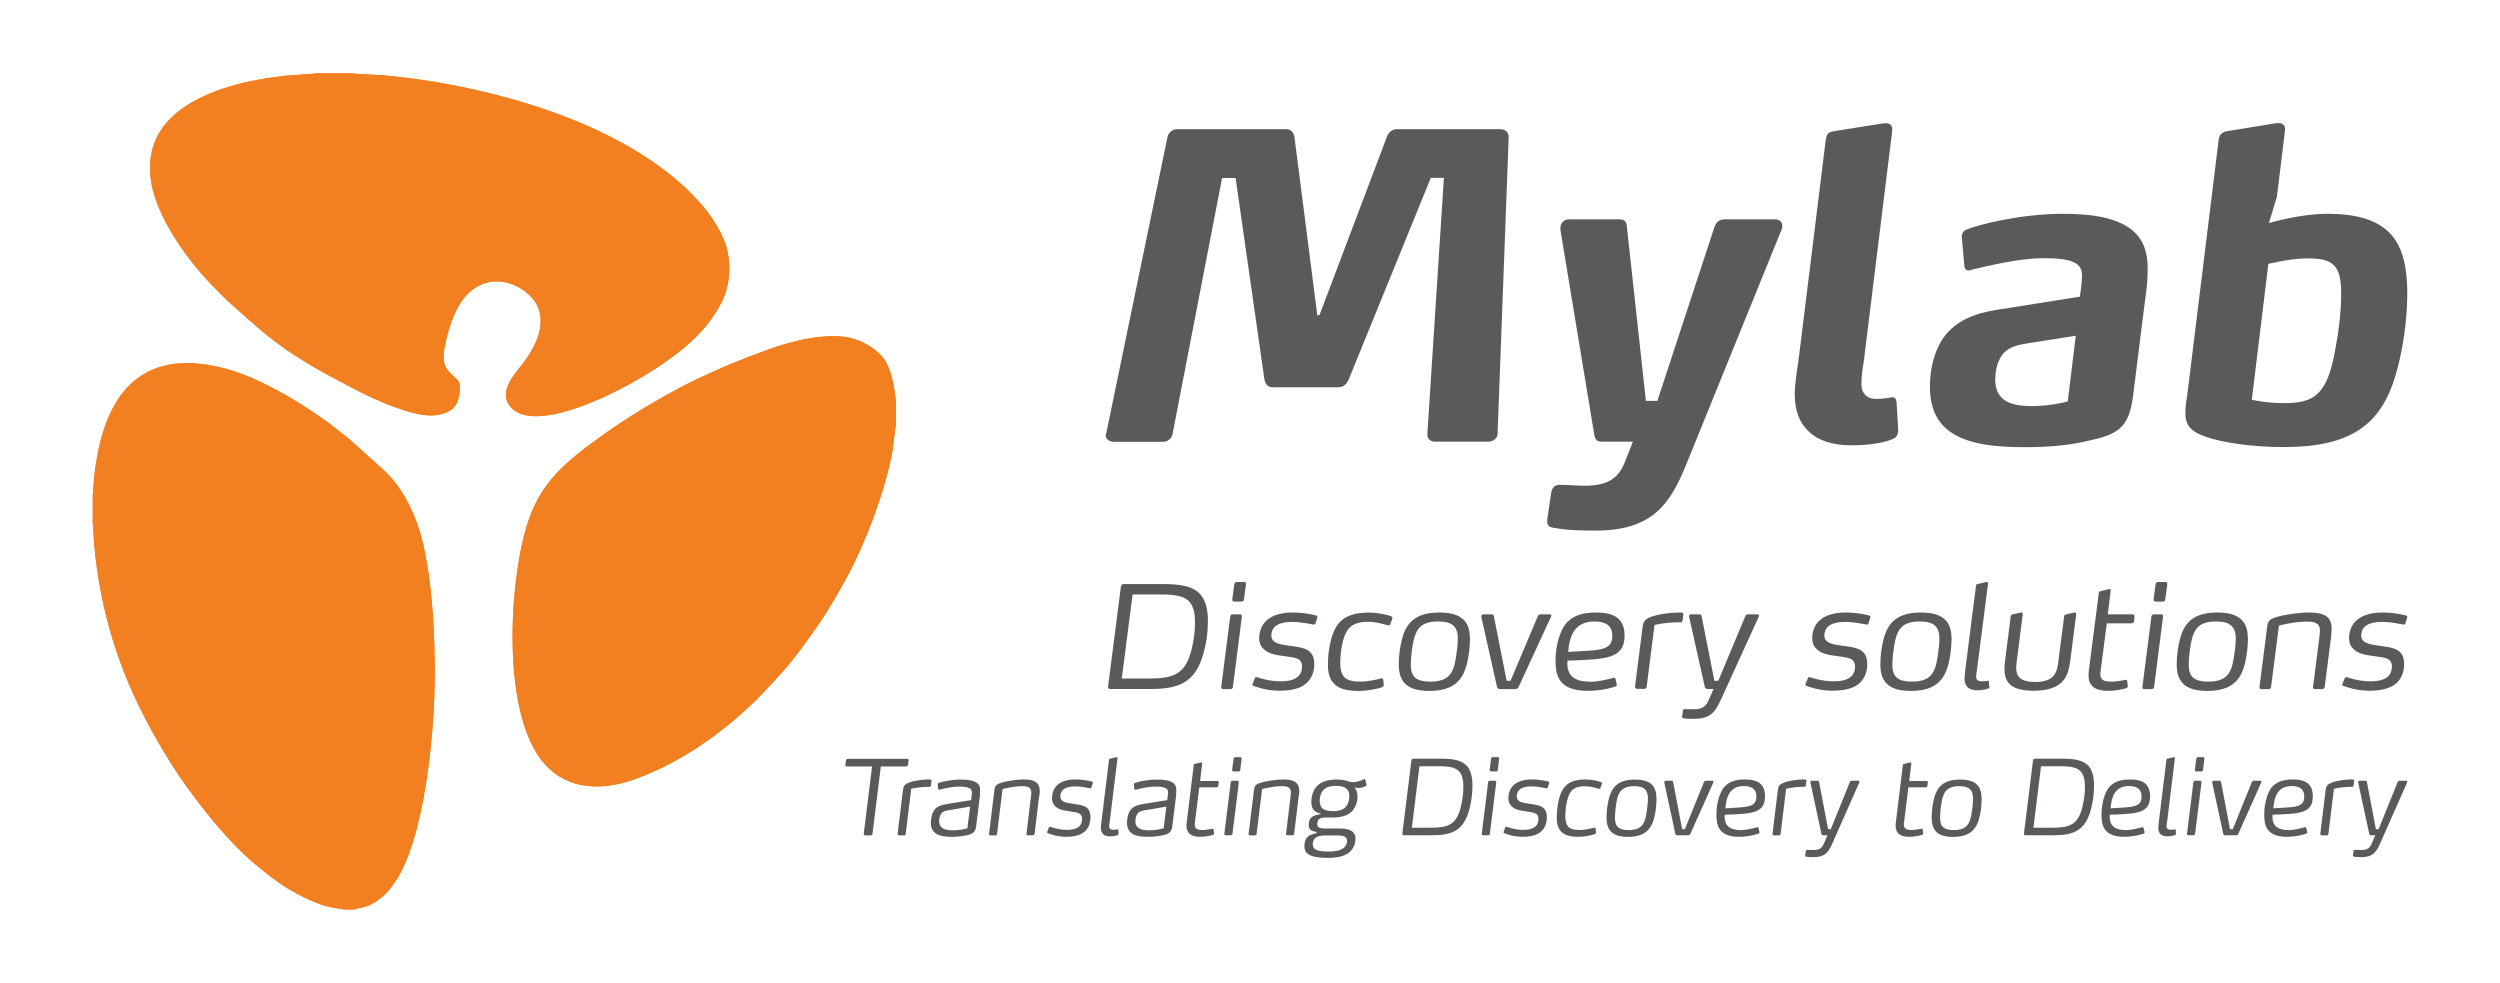 <?xml version="1.0" encoding="utf-8"?>
<!-- Generator: Adobe Illustrator 25.0.1, SVG Export Plug-In . SVG Version: 6.00 Build 0)  -->
<svg version="1.1" id="Layer_1" xmlns="http://www.w3.org/2000/svg" xmlns:xlink="http://www.w3.org/1999/xlink" x="0px" y="0px"
	 viewBox="0 0 231.06 90.82" style="enable-background:new 0 0 231.06 90.82;" xml:space="preserve">
<style type="text/css">
	.st0{clip-path:url(#SVGID_2_);fill:#F28021;}
	.st1{clip-path:url(#SVGID_4_);fill:#F28021;}
	.st2{clip-path:url(#SVGID_6_);fill:#F28021;}
	.st3{fill:#595A5C;}
</style>
<g>
	<g>
		<defs>
			<path id="SVGID_1_" d="M8.57,45.74v2.68c0.06,0.19,0.09,1.41,0.12,1.72c0.14,1.66,0.36,3.19,0.68,4.82
				c1.17,5.89,3.39,10.75,6.44,15.61c1.78,2.83,5.01,7.02,7.78,9.31c1.73,1.43,3.07,2.46,5.28,3.41c1.7,0.73,2.5,0.63,2.85,0.76h1.1
				c0.59-0.27,0.98-0.03,2.22-0.93c0.6-0.44,1.07-1,1.52-1.68c2.37-3.58,3.25-11.22,3.51-15.56c0.28-4.64,0.09-12.87-1.46-17.32
				c-0.7-2-1.64-3.64-2.99-4.97l-3.33-3c-0.29-0.24-0.58-0.45-0.88-0.69c-2.57-2.09-6.99-4.8-10.19-5.72
				c-7.87-2.27-11.33,1.95-12.35,8.67c-0.07,0.46-0.14,0.92-0.18,1.38C8.66,44.52,8.62,45.58,8.57,45.74"/>
		</defs>
		<use xlink:href="#SVGID_1_"  style="overflow:visible;fill-rule:evenodd;clip-rule:evenodd;fill:#F28021;"/>
		<clipPath id="SVGID_2_">
			<use xlink:href="#SVGID_1_"  style="overflow:visible;"/>
		</clipPath>
		<rect x="8.57" y="31.92" class="st0" width="31.78" height="52.13"/>
	</g>
	<g>
		<defs>
			<path id="SVGID_3_" d="M32.49,6.77h-3.27C29.03,6.84,26.83,6.95,26.37,7c-0.93,0.11-1.84,0.24-2.73,0.41
				c-1.68,0.32-3.4,0.82-4.81,1.48c-2.74,1.28-5.37,3.44-4.91,7.56c0.33,3.04,2.73,6.56,4.61,8.75c0.59,0.69,2.14,2.28,2.71,2.79
				c4,3.6,5.38,4.76,11.11,7.76c1.36,0.71,2.8,1.41,4.34,1.95c1.58,0.55,3.61,1.19,5.08,0.12c0.72-0.52,0.82-2,0.67-2.44
				c-0.16-0.47-1.12-0.87-1.37-1.78c-0.33-1.23,0.67-4.11,1.16-5.04c2.32-4.39,6.76-2.24,7.55-0.03c0.62,1.74-0.4,3.59-1.17,4.69
				c-0.44,0.63-0.94,1.13-1.35,1.8c-0.42,0.69-0.77,1.53-0.22,2.38c0.88,1.39,3.13,1.18,4.9,0.72c3.59-0.93,8.42-3.58,11.3-5.99
				c1.42-1.19,2.71-2.64,3.52-4.34c0.74-1.54,0.85-3.57,0.28-5.27c-0.44-1.28-1.49-2.87-2.43-3.86c-0.52-0.55-0.97-1.07-1.57-1.58
				c-0.68-0.58-0.94-0.83-1.72-1.42c-4.97-3.73-11.46-6.05-17.72-7.43c-2.66-0.59-5.44-1.02-8.16-1.27
				C34.99,6.92,32.68,6.84,32.49,6.77"/>
		</defs>
		<use xlink:href="#SVGID_3_"  style="overflow:visible;fill-rule:evenodd;clip-rule:evenodd;fill:#F28021;"/>
		<clipPath id="SVGID_4_">
			<use xlink:href="#SVGID_3_"  style="overflow:visible;"/>
		</clipPath>
		<rect x="13.46" y="6.77" class="st1" width="54.15" height="32.12"/>
	</g>
	<g>
		<defs>
			<path id="SVGID_5_" d="M82.8,39.36v-2.42c-0.09-0.26-0.16-2.27-1.03-3.65c-0.48-0.76-1.6-1.57-2.79-1.95
				c-2.29-0.74-5.88,0.2-7.93,0.95c-2.78,1.02-4.01,1.51-6.7,2.78c-1.85,0.88-4.36,2.32-6.07,3.41c-1.59,1.01-2.72,1.83-4.18,2.91
				c-0.23,0.17-0.44,0.34-0.66,0.52c-2.12,1.72-3.61,3.38-4.57,6.13c-1.73,4.92-2.61,17.06,1.06,22.07
				c2.02,2.76,5.29,3.13,8.67,1.93c4.48-1.58,8.79-4.71,12.03-8.11l1.42-1.53c0.12-0.12,0.16-0.2,0.28-0.33
				c1.03-1.06,3.34-4.32,4.04-5.45c0.6-0.98,1.16-1.93,1.75-2.99c1.09-1.99,2.1-4.34,2.89-6.59c0.62-1.77,1.19-3.7,1.51-5.58
				C82.58,41.07,82.72,39.57,82.8,39.36"/>
		</defs>
		<use xlink:href="#SVGID_5_"  style="overflow:visible;fill-rule:evenodd;clip-rule:evenodd;fill:#F28021;"/>
		<clipPath id="SVGID_6_">
			<use xlink:href="#SVGID_5_"  style="overflow:visible;"/>
		</clipPath>
		<rect x="46.26" y="30.6" class="st2" width="36.54" height="42.64"/>
	</g>
	<path class="st3" d="M216.38,27.12c0,1.72-0.23,3.52-0.55,5.21c-0.74,4.15-1.92,4.93-4.74,4.93c-1.64,0-2.97-0.31-2.97-0.31
		l1.53-12.56c0,0,2.03-0.51,3.6-0.51c1.29,0,2.11,0.16,2.62,0.82C216.23,25.2,216.38,25.99,216.38,27.12 M222.49,27.08
		c0-2.7-0.55-4.5-1.72-5.64c-1.21-1.17-3.09-1.68-5.67-1.68c-2.58,0-5.4,0.86-5.4,0.86l0.74-2.43l0.75-6.14v-0.12
		c0-0.39-0.23-0.55-0.59-0.55h-0.2l-4.54,0.74c-0.55,0.08-0.78,0.39-0.82,0.94l-2.86,23.25c-0.12,0.74-0.2,1.33-0.2,1.84
		c0,1.06,0.39,1.72,1.92,2.23c1.49,0.51,4.15,0.94,7.2,0.94c6.26,0,8.96-2.15,10.29-6.57C222.1,32.37,222.49,29.55,222.49,27.08z
		 M191.85,31.03l-0.74,6.07c-0.55,0.16-1.84,0.43-3.29,0.43c-0.94,0-2.15-0.08-2.82-0.78c-0.39-0.39-0.59-0.9-0.59-1.68
		c0-0.78,0.2-1.72,0.7-2.35c0.59-0.71,1.49-0.86,2.47-1.02L191.85,31.03z M198.5,24.85c0-1.68-0.47-3.05-1.96-3.95
		c-1.21-0.74-3.05-1.14-5.79-1.14c-4.19,0-7.98,1.06-8.88,1.41c-0.27,0.08-0.55,0.27-0.55,0.7v0.08l0.24,2.7
		c0.04,0.23,0.19,0.35,0.43,0.35c0.08,0,0.16-0.04,0.27-0.08c1.06-0.23,4.15-1.06,6.69-1.06c1.29,0,2.19,0.12,2.74,0.39
		c0.55,0.27,0.74,0.66,0.74,1.25c0,0.59-0.2,1.92-0.2,1.92l-6.93,1.1c-1.96,0.27-4.07,0.71-5.48,2.43
		c-1.02,1.29-1.45,3.09-1.45,4.78c0,2.03,0.7,3.33,1.84,4.15c1.72,1.25,4.42,1.45,6.97,1.45c2.31,0,4.15-0.2,5.64-0.55
		c2.78-0.59,3.91-1.1,4.31-4.07l1.1-8.77C198.38,26.96,198.5,25.87,198.5,24.85z M175.45,39.88l-0.16-2.7
		c-0.04-0.27-0.12-0.47-0.43-0.47c-0.04,0-0.08,0.04-0.16,0.04c-0.31,0.04-0.7,0.12-1.33,0.12c-0.39,0-0.78-0.12-1.02-0.43
		c-0.2-0.2-0.31-0.51-0.31-0.94c0-0.78,0.12-1.49,0.23-2.19l2.62-21.25v-0.12c0-0.39-0.23-0.55-0.59-0.55h-0.2l-4.62,0.74
		c-0.55,0.08-0.66,0.31-0.74,0.82l-2.47,20c-0.12,0.98-0.39,2.35-0.39,3.52c0,1.41,0.39,2.58,1.29,3.4
		c0.82,0.82,2.15,1.29,3.95,1.29c2.27,0,3.48-0.43,3.83-0.59c0.08,0,0.47-0.23,0.47-0.66V39.88z M164.65,21.25
		c0.08-0.16,0.08-0.27,0.08-0.35c0-0.35-0.24-0.63-0.67-0.63h-4.58c-0.51,0-0.82,0.16-1.02,0.7l-5.28,16.08h-1.06l-1.76-16.12
		c-0.04-0.55-0.31-0.66-0.78-0.66h-4.54c-0.51,0-0.82,0.35-0.82,0.82v0.16l3.13,18.94c0.04,0.35,0.24,0.63,0.63,0.63h2.94l-0.71,1.8
		c-0.62,1.64-1.68,2.27-3.72,2.27c-0.82,0-1.68-0.08-2.27-0.08h-0.08c-0.55,0-0.71,0.39-0.78,0.78L143,48.02v0.16
		c0,0.35,0.16,0.51,0.51,0.59c0.55,0.08,1.25,0.27,3.95,0.27c5.17,0,6.85-2.35,8.34-5.99L164.65,21.25z M139.44,12.68v-0.04
		c0-0.39-0.31-0.7-0.74-0.7h-9.63c-0.43,0-0.78,0.35-0.9,0.74l-6.22,16.45h-0.2l-2.11-16.45c-0.04-0.39-0.31-0.74-0.74-0.74h-10.1
		c-0.43,0-0.82,0.31-0.9,0.74l-5.67,27.44c0,0.04-0.04,0.08-0.04,0.12c0,0.35,0.35,0.59,0.74,0.59h4.58c0.43,0,0.78-0.31,0.86-0.7
		l4.58-23.68h1.25l2.66,18.6c0.08,0.39,0.27,0.74,0.74,0.74h6.11c0.51,0,0.78-0.35,0.94-0.71l7.59-18.64h1.21l-1.53,23.68v0.04
		c0,0.39,0.27,0.66,0.7,0.66h4.93c0.43,0,0.86-0.31,0.86-0.7L139.44,12.68z"/>
	<path class="st3" d="M222.49,57.06v-0.04c0-0.07-0.03-0.12-0.12-0.13c-0.14-0.04-1.01-0.28-2.19-0.28c-0.82,0-1.85,0.17-2.48,0.82
		c-0.4,0.41-0.59,0.99-0.59,1.54c0,0.46,0.16,0.79,0.4,1.01c0.49,0.5,1.34,0.58,1.77,0.64c0.66,0.11,1.25,0.12,1.56,0.39
		c0.15,0.13,0.23,0.32,0.23,0.59v0.01c0,0.33-0.1,0.66-0.34,0.89c-0.33,0.33-0.9,0.47-1.64,0.47c-1.14,0-2.05-0.34-2.16-0.38h-0.07
		c-0.1,0-0.15,0.05-0.16,0.12l-0.21,0.51c0,0.03-0.01,0.04-0.01,0.05c0,0.08,0.05,0.11,0.11,0.12c0.16,0.07,1.16,0.45,2.37,0.45
		c1.07,0,2.07-0.18,2.67-0.84c0.4-0.45,0.57-1.04,0.57-1.6c0-0.7-0.23-1.08-0.62-1.31c-0.45-0.26-1.09-0.33-1.71-0.41
		c-0.42-0.07-0.89-0.12-1.2-0.28c-0.26-0.13-0.44-0.34-0.44-0.67c0-0.3,0.11-0.6,0.34-0.82c0.36-0.32,0.96-0.43,1.61-0.43
		c0.81,0,1.79,0.22,1.98,0.25h0.03c0.04,0,0.11-0.03,0.12-0.11L222.49,57.06z M215.5,58.12c0-0.47-0.11-0.8-0.34-1.04
		c-0.34-0.34-0.93-0.47-1.79-0.47c-0.88,0-2.27,0.2-3.01,0.43c-0.71,0.22-0.77,0.46-0.83,0.99l-0.7,5.46v0.03
		c0,0.11,0.07,0.17,0.18,0.17h0.68c0.12,0,0.19-0.08,0.21-0.2l0.73-5.67c0,0,1.34-0.37,2.63-0.37c0.45,0,0.75,0.07,0.94,0.24
		c0.14,0.13,0.22,0.33,0.22,0.59c0,0.2-0.03,0.38-0.05,0.57l-0.59,4.64c-0.01,0.01-0.01,0.03-0.01,0.03c0,0.11,0.07,0.17,0.19,0.17
		h0.67c0.12,0,0.21-0.08,0.23-0.2l0.59-4.63C215.46,58.62,215.5,58.37,215.5,58.12z M206.64,59.05c0,0.34-0.04,0.74-0.1,1.18
		c-0.22,1.66-0.44,2.77-2.44,2.77c-0.66,0-1.09-0.12-1.37-0.34c-0.34-0.28-0.44-0.71-0.44-1.26c0-0.64,0.14-1.71,0.29-2.33
		c0.26-1.01,0.75-1.63,2.23-1.63c0.71,0,1.15,0.13,1.42,0.39C206.55,58.12,206.64,58.54,206.64,59.05z M207.76,59.15
		c0-0.78-0.12-1.42-0.59-1.87c-0.42-0.42-1.12-0.67-2.24-0.67c-2.2,0-3.02,0.96-3.41,2.31c-0.22,0.74-0.34,1.68-0.34,2.49
		c0,0.72,0.15,1.34,0.59,1.78c0.42,0.42,1.12,0.67,2.24,0.67c2.86,0,3.41-1.64,3.67-3.62C207.72,59.86,207.76,59.49,207.76,59.15z
		 M200.31,53.99v-0.03c0-0.11-0.07-0.17-0.18-0.17h-0.67c-0.12,0-0.22,0.08-0.23,0.2l-0.19,1.42v0.03c0,0.09,0.08,0.16,0.19,0.16
		h0.67c0.12,0,0.21-0.08,0.22-0.18L200.31,53.99z M199.92,56.98v-0.04c0-0.09-0.07-0.16-0.18-0.16h-0.67c-0.12,0-0.22,0.08-0.23,0.2
		l-0.83,6.51v0.03c0,0.11,0.07,0.17,0.18,0.17h0.68c0.12,0,0.21-0.08,0.22-0.2L199.92,56.98z M197.28,56.98v-0.03
		c0-0.11-0.07-0.17-0.18-0.17h-2.29l0.27-2.16v-0.04c0-0.07-0.03-0.13-0.11-0.13h-0.05l-0.75,0.18c-0.11,0.01-0.18,0.05-0.19,0.16
		l-0.9,7.03c-0.03,0.21-0.05,0.41-0.05,0.62c0,0.49,0.16,0.84,0.47,1.08c0.3,0.22,0.74,0.33,1.33,0.33c0.79,0,1.4-0.16,1.71-0.25
		c0.05-0.01,0.12-0.08,0.12-0.16l-0.05-0.49c-0.01-0.08-0.08-0.12-0.15-0.12h-0.03c-0.29,0.07-0.86,0.17-1.27,0.17
		c-0.34,0-0.6-0.03-0.78-0.14c-0.16-0.11-0.26-0.28-0.26-0.57c0-0.16,0.04-0.32,0.05-0.46l0.55-4.22h2.29c0.12,0,0.22-0.08,0.23-0.2
		L197.28,56.98z M191.89,56.78v-0.04c0-0.07-0.03-0.13-0.11-0.13h-0.04l-0.77,0.17c-0.1,0.03-0.18,0.07-0.19,0.17l-0.55,4.25
		c-0.12,0.99-0.37,1.83-2.15,1.83c-0.49,0-0.86-0.07-1.14-0.2c-0.41-0.2-0.59-0.55-0.59-1.08c0-0.17,0-0.33,0.03-0.51l0.57-4.46
		v-0.04c0-0.07-0.03-0.13-0.11-0.13h-0.04l-0.77,0.17c-0.1,0.03-0.18,0.07-0.19,0.17l-0.53,4.18c-0.04,0.25-0.05,0.49-0.05,0.72
		c0,0.7,0.21,1.22,0.71,1.56c0.42,0.29,1.07,0.43,2,0.43c2.83,0,3.19-1.45,3.37-2.75L191.89,56.78z M183.86,63.47l-0.04-0.46
		c0-0.08-0.04-0.09-0.08-0.09h-0.05c-0.08,0.03-0.31,0.05-0.51,0.05c-0.15,0-0.31-0.01-0.42-0.12c-0.08-0.07-0.12-0.16-0.12-0.32
		c0-0.16,0.05-0.47,0.07-0.54l1.03-8.03v-0.04c0-0.07-0.03-0.13-0.11-0.13h-0.04l-0.77,0.18c-0.11,0.01-0.18,0.05-0.19,0.16
		l-1.01,7.94c-0.03,0.24-0.05,0.46-0.05,0.71c0,0.32,0.11,0.55,0.27,0.72c0.21,0.21,0.52,0.3,0.92,0.3c0.49,0,0.89-0.11,1.01-0.16
		c0.03-0.01,0.11-0.05,0.11-0.16V63.47z M179.25,59.05c0,0.34-0.04,0.74-0.1,1.18c-0.22,1.66-0.44,2.77-2.44,2.77
		c-0.66,0-1.09-0.12-1.37-0.34c-0.34-0.28-0.44-0.71-0.44-1.26c0-0.64,0.14-1.71,0.29-2.33c0.26-1.01,0.75-1.63,2.23-1.63
		c0.71,0,1.15,0.13,1.42,0.39C179.15,58.12,179.25,58.54,179.25,59.05z M180.37,59.15c0-0.78-0.12-1.42-0.59-1.87
		c-0.42-0.42-1.12-0.67-2.24-0.67c-2.2,0-3.02,0.96-3.41,2.31c-0.22,0.74-0.34,1.68-0.34,2.49c0,0.72,0.15,1.34,0.59,1.78
		c0.42,0.42,1.12,0.67,2.24,0.67c2.86,0,3.41-1.64,3.67-3.62C180.33,59.86,180.37,59.49,180.37,59.15z M172.87,57.06v-0.04
		c0-0.07-0.03-0.12-0.12-0.13c-0.14-0.04-1.01-0.28-2.19-0.28c-0.82,0-1.85,0.17-2.48,0.82c-0.4,0.41-0.59,0.99-0.59,1.54
		c0,0.46,0.16,0.79,0.4,1.01c0.49,0.5,1.34,0.58,1.77,0.64c0.66,0.11,1.25,0.12,1.56,0.39c0.15,0.13,0.23,0.32,0.23,0.59v0.01
		c0,0.33-0.1,0.66-0.34,0.89c-0.33,0.33-0.9,0.47-1.64,0.47c-1.14,0-2.05-0.34-2.16-0.38h-0.07c-0.1,0-0.15,0.05-0.16,0.12
		l-0.21,0.51c0,0.03-0.01,0.04-0.01,0.05c0,0.08,0.05,0.11,0.11,0.12c0.16,0.07,1.16,0.45,2.37,0.45c1.07,0,2.07-0.18,2.67-0.84
		c0.4-0.45,0.57-1.04,0.57-1.6c0-0.7-0.23-1.08-0.62-1.31c-0.45-0.26-1.09-0.33-1.71-0.41c-0.42-0.07-0.89-0.12-1.2-0.28
		c-0.26-0.13-0.44-0.34-0.44-0.67c0-0.3,0.11-0.6,0.34-0.82c0.36-0.32,0.96-0.43,1.61-0.43c0.81,0,1.79,0.22,1.98,0.25h0.03
		c0.04,0,0.11-0.03,0.12-0.11L172.87,57.06z M162.56,56.98c0.01-0.03,0.01-0.04,0.01-0.07c0-0.08-0.07-0.13-0.15-0.13h-0.85
		c-0.14,0-0.22,0.08-0.26,0.17l-2.5,5.97h-0.36l-1.18-5.97c-0.03-0.09-0.05-0.17-0.19-0.17h-0.79c-0.1,0-0.19,0.08-0.19,0.17
		c0,0.01,0,0.03,0.01,0.04l1.45,6.48c0.03,0.13,0.12,0.21,0.25,0.21h0.56l-0.44,1c-0.31,0.74-0.73,0.87-1.44,0.87
		c-0.27,0-0.66-0.01-0.79-0.01c-0.08,0-0.16,0.07-0.16,0.13l-0.08,0.58v0.01c0,0.05,0.03,0.11,0.14,0.13
		c0.26,0.04,0.51,0.05,0.94,0.05c1.46,0,1.94-0.53,2.5-1.75L162.56,56.98z M155.58,56.81c0.01-0.01,0.01-0.03,0.01-0.04
		c0-0.13-0.12-0.16-0.18-0.16h-0.34c-0.66,0-1.92,0.17-2.55,0.43c-0.49,0.21-0.64,0.38-0.71,0.96l-0.7,5.48v0.01
		c0,0.11,0.18,0.18,0.18,0.18h0.68c0.12,0,0.21-0.08,0.22-0.2l0.73-5.71c0.79-0.18,1.53-0.25,2.44-0.25c0.11,0,0.14-0.07,0.15-0.16
		L155.58,56.81z M149.02,58.74c0,1.45-1.19,1.34-4.08,1.51c0.11-1.43,0.56-2.81,2.42-2.81C148.33,57.44,149.02,57.78,149.02,58.74z
		 M150.15,58.73c0-1.72-1.19-2.12-2.65-2.12c-1.15,0-2.01,0.26-2.61,0.85c-0.68,0.67-1.12,2.16-1.12,3.54
		c0,1.25,0.14,2.85,2.98,2.85c0.85,0,1.72-0.13,2.52-0.38c0.1-0.03,0.16-0.08,0.16-0.16v-0.04l-0.12-0.51
		c-0.01-0.09-0.05-0.12-0.11-0.12c-0.03,0-0.05,0-0.08,0.01c-0.67,0.17-1.4,0.36-2.08,0.36c-1.23,0-2.18-0.34-2.18-1.7
		c0-0.13,0.01-0.25,0.01-0.25C148.43,60.93,150.15,60.91,150.15,58.73z M143.36,56.98c0.01-0.03,0.03-0.04,0.03-0.07
		c0-0.08-0.07-0.13-0.15-0.13h-0.86c-0.12,0-0.21,0.08-0.25,0.17l-2.52,5.97h-0.36l-1.18-5.97c-0.03-0.09-0.05-0.17-0.19-0.17h-0.81
		c-0.1,0-0.16,0.11-0.16,0.2v0.04l1.45,6.46c0.03,0.13,0.12,0.21,0.26,0.21h1.44c0.12,0,0.25-0.08,0.3-0.21L143.36,56.98z
		 M134.74,59.05c0,0.34-0.04,0.74-0.1,1.18c-0.22,1.66-0.44,2.77-2.44,2.77c-0.66,0-1.09-0.12-1.37-0.34
		c-0.34-0.28-0.44-0.71-0.44-1.26c0-0.64,0.14-1.71,0.29-2.33c0.26-1.01,0.75-1.63,2.23-1.63c0.71,0,1.15,0.13,1.42,0.39
		C134.65,58.12,134.74,58.54,134.74,59.05z M135.86,59.15c0-0.78-0.12-1.42-0.59-1.87c-0.42-0.42-1.12-0.67-2.24-0.67
		c-2.2,0-3.02,0.96-3.41,2.31c-0.22,0.74-0.34,1.68-0.34,2.49c0,0.72,0.15,1.34,0.59,1.78c0.42,0.42,1.12,0.67,2.24,0.67
		c2.86,0,3.41-1.64,3.67-3.62C135.82,59.86,135.86,59.49,135.86,59.15z M128.68,57.19c0.01-0.03,0.01-0.07,0.01-0.09
		c0-0.09-0.07-0.12-0.11-0.14c-0.33-0.14-1.26-0.34-2.07-0.34c-1.77,0-2.71,0.55-3.22,1.72c-0.37,0.82-0.56,2.12-0.56,3.08
		c0,0.83,0.19,1.43,0.64,1.84c0.44,0.41,1.15,0.6,2.22,0.6c0.79,0,1.78-0.2,2.15-0.34c0.04-0.03,0.15-0.07,0.15-0.21v-0.03
		l-0.04-0.42c-0.01-0.11-0.05-0.16-0.14-0.16c-0.03,0-0.05,0.01-0.1,0.01c-0.3,0.08-1.15,0.29-1.87,0.29
		c-0.68,0-1.16-0.11-1.46-0.39c-0.29-0.29-0.41-0.72-0.41-1.37c0-0.75,0.15-1.89,0.44-2.56c0.37-0.89,1.01-1.21,2.15-1.21
		c0.73,0,1.52,0.24,1.81,0.32c0.03,0,0.05,0.01,0.07,0.01c0.1,0,0.15-0.05,0.18-0.16L128.68,57.19z M121.76,57.06v-0.04
		c0-0.07-0.03-0.12-0.12-0.13c-0.14-0.04-1.01-0.28-2.19-0.28c-0.82,0-1.85,0.17-2.48,0.82c-0.4,0.41-0.59,0.99-0.59,1.54
		c0,0.46,0.16,0.79,0.4,1.01c0.49,0.5,1.34,0.58,1.77,0.64c0.66,0.11,1.25,0.12,1.56,0.39c0.15,0.13,0.23,0.32,0.23,0.59v0.01
		c0,0.33-0.1,0.66-0.34,0.89c-0.33,0.33-0.9,0.47-1.64,0.47c-1.14,0-2.05-0.34-2.16-0.38h-0.07c-0.1,0-0.15,0.05-0.16,0.12
		l-0.21,0.51c0,0.03-0.01,0.04-0.01,0.05c0,0.08,0.05,0.11,0.11,0.12c0.16,0.07,1.16,0.45,2.37,0.45c1.07,0,2.07-0.18,2.67-0.84
		c0.4-0.45,0.57-1.04,0.57-1.6c0-0.7-0.23-1.08-0.62-1.31c-0.45-0.26-1.09-0.33-1.71-0.41c-0.42-0.07-0.89-0.12-1.2-0.28
		c-0.26-0.13-0.44-0.34-0.44-0.67c0-0.3,0.11-0.6,0.34-0.82c0.36-0.32,0.96-0.43,1.61-0.43c0.81,0,1.79,0.22,1.98,0.25h0.03
		c0.04,0,0.11-0.03,0.12-0.11L121.76,57.06z M115.16,53.99v-0.03c0-0.11-0.07-0.17-0.18-0.17h-0.67c-0.12,0-0.22,0.08-0.23,0.2
		l-0.19,1.42v0.03c0,0.09,0.08,0.16,0.19,0.16h0.67c0.12,0,0.21-0.08,0.22-0.18L115.16,53.99z M114.78,56.98v-0.04
		c0-0.09-0.07-0.16-0.18-0.16h-0.67c-0.12,0-0.22,0.08-0.23,0.2l-0.83,6.51v0.03c0,0.11,0.07,0.17,0.18,0.17h0.68
		c0.12,0,0.21-0.08,0.22-0.2L114.78,56.98z M110.45,57.56c0,0.81-0.12,1.64-0.31,2.43c-0.57,2.4-1.79,2.72-3.93,2.72h-2.53l1-7.77
		h2.52c1.4,0,2.37,0.12,2.86,0.85C110.33,56.19,110.45,56.74,110.45,57.56z M111.64,57.41c0-1.13-0.22-1.85-0.62-2.38
		c-0.68-0.87-1.92-1.05-3.54-1.05h-3.63c-0.12,0-0.23,0.09-0.25,0.21l-1.19,9.28v0.03c0,0.11,0.08,0.18,0.19,0.18h3.64
		c2.55,0,4.23-0.46,4.99-3.31C111.51,59.42,111.64,58.39,111.64,57.41z"/>
	<path class="st3" d="M222.48,72.31c0.01-0.02,0.01-0.03,0.01-0.05c0-0.06-0.05-0.1-0.11-0.1h-0.6c-0.1,0-0.15,0.06-0.18,0.12
		l-1.76,4.36h-0.25l-0.83-4.36c-0.02-0.07-0.04-0.12-0.13-0.12h-0.56c-0.07,0-0.13,0.06-0.13,0.12c0,0.01,0,0.02,0.01,0.03
		l1.02,4.74c0.02,0.1,0.09,0.15,0.17,0.15h0.39l-0.31,0.73c-0.22,0.54-0.51,0.63-1.01,0.63c-0.19,0-0.46-0.01-0.56-0.01
		c-0.06,0-0.12,0.05-0.12,0.1l-0.06,0.42v0.01c0,0.04,0.02,0.08,0.1,0.1c0.18,0.03,0.36,0.04,0.66,0.04c1.03,0,1.36-0.38,1.76-1.28
		L222.48,72.31z M217.58,72.19c0.01-0.01,0.01-0.02,0.01-0.03c0-0.1-0.09-0.12-0.12-0.12h-0.24c-0.46,0-1.35,0.12-1.79,0.32
		c-0.35,0.15-0.45,0.28-0.5,0.7l-0.49,4.01v0.01c0,0.08,0.12,0.13,0.12,0.13h0.48c0.09,0,0.14-0.06,0.15-0.14l0.51-4.17
		c0.56-0.13,1.08-0.18,1.71-0.18c0.08,0,0.1-0.05,0.11-0.12L217.58,72.19z M212.97,73.6c0,1.06-0.84,0.98-2.86,1.11
		c0.08-1.05,0.39-2.06,1.7-2.06C212.49,72.65,212.97,72.9,212.97,73.6z M213.76,73.59c0-1.26-0.84-1.55-1.86-1.55
		c-0.81,0-1.41,0.19-1.84,0.62c-0.48,0.49-0.79,1.58-0.79,2.59c0,0.91,0.1,2.09,2.09,2.09c0.6,0,1.21-0.1,1.77-0.28
		c0.07-0.02,0.12-0.06,0.12-0.12v-0.03l-0.09-0.37c-0.01-0.07-0.04-0.09-0.08-0.09c-0.02,0-0.04,0-0.06,0.01
		c-0.47,0.12-0.98,0.26-1.46,0.26c-0.86,0-1.53-0.25-1.53-1.24c0-0.1,0.01-0.18,0.01-0.18C212.55,75.21,213.76,75.19,213.76,73.59z
		 M209,72.31c0.01-0.02,0.02-0.03,0.02-0.05c0-0.06-0.05-0.1-0.11-0.1h-0.61c-0.09,0-0.14,0.06-0.17,0.12l-1.77,4.36h-0.25
		l-0.83-4.36c-0.02-0.07-0.04-0.12-0.13-0.12h-0.57c-0.07,0-0.12,0.08-0.12,0.14v0.03l1.02,4.72c0.02,0.1,0.09,0.15,0.18,0.15h1.01
		c0.09,0,0.17-0.06,0.21-0.15L209,72.31z M203.74,70.13v-0.02c0-0.08-0.05-0.13-0.12-0.13h-0.47c-0.09,0-0.15,0.06-0.16,0.14
		l-0.13,1.04v0.02c0,0.07,0.06,0.12,0.13,0.12h0.47c0.09,0,0.14-0.06,0.15-0.13L203.74,70.13z M203.47,72.31v-0.03
		c0-0.07-0.05-0.12-0.12-0.12h-0.47c-0.09,0-0.15,0.06-0.16,0.14l-0.59,4.76v0.02c0,0.08,0.05,0.12,0.12,0.12h0.48
		c0.09,0,0.14-0.06,0.15-0.14L203.47,72.31z M201.12,77.06l-0.03-0.34c0-0.06-0.03-0.07-0.06-0.07h-0.04
		c-0.06,0.02-0.22,0.04-0.36,0.04c-0.11,0-0.22-0.01-0.3-0.09c-0.06-0.05-0.09-0.12-0.09-0.23s0.04-0.35,0.05-0.39l0.72-5.87v-0.03
		c0-0.05-0.02-0.1-0.08-0.1h-0.03l-0.54,0.13c-0.08,0.01-0.12,0.04-0.13,0.12l-0.71,5.8c-0.02,0.17-0.04,0.34-0.04,0.52
		c0,0.23,0.08,0.4,0.19,0.53c0.14,0.15,0.37,0.22,0.64,0.22c0.35,0,0.62-0.08,0.71-0.12c0.02-0.01,0.08-0.04,0.08-0.12V77.06z
		 M197.93,73.6c0,1.06-0.84,0.98-2.86,1.11c0.08-1.05,0.39-2.06,1.7-2.06C197.45,72.65,197.93,72.9,197.93,73.6z M198.72,73.59
		c0-1.26-0.84-1.55-1.86-1.55c-0.81,0-1.41,0.19-1.84,0.62c-0.48,0.49-0.79,1.58-0.79,2.59c0,0.91,0.1,2.09,2.09,2.09
		c0.6,0,1.21-0.1,1.77-0.28c0.07-0.02,0.12-0.06,0.12-0.12v-0.03l-0.09-0.37c-0.01-0.07-0.04-0.09-0.08-0.09
		c-0.02,0-0.04,0-0.06,0.01c-0.47,0.12-0.98,0.26-1.46,0.26c-0.86,0-1.53-0.25-1.53-1.24c0-0.1,0.01-0.18,0.01-0.18
		C197.51,75.21,198.72,75.19,198.72,73.59z M192.7,72.74c0,0.59-0.09,1.2-0.22,1.77c-0.4,1.76-1.26,1.99-2.76,1.99h-1.78l0.7-5.68
		h1.77c0.98,0,1.66,0.09,2.01,0.62C192.61,71.74,192.7,72.14,192.7,72.74z M193.54,72.63c0-0.82-0.15-1.35-0.43-1.74
		c-0.48-0.63-1.35-0.77-2.49-0.77h-2.55c-0.09,0-0.16,0.07-0.17,0.15l-0.84,6.78v0.02c0,0.08,0.06,0.13,0.13,0.13h2.56
		c1.79,0,2.97-0.34,3.51-2.42C193.44,74.1,193.54,73.35,193.54,72.63z M182.36,73.83c0,0.25-0.03,0.54-0.07,0.86
		c-0.15,1.21-0.31,2.03-1.71,2.03c-0.46,0-0.77-0.09-0.96-0.25c-0.24-0.2-0.31-0.52-0.31-0.92c0-0.47,0.1-1.25,0.2-1.7
		c0.18-0.74,0.53-1.19,1.57-1.19c0.5,0,0.81,0.1,1,0.29C182.29,73.15,182.36,73.46,182.36,73.83z M183.15,73.9
		c0-0.57-0.09-1.04-0.41-1.36c-0.3-0.31-0.79-0.49-1.58-0.49c-1.55,0-2.12,0.7-2.39,1.69c-0.15,0.54-0.24,1.23-0.24,1.82
		c0,0.53,0.11,0.98,0.41,1.3c0.3,0.31,0.79,0.49,1.58,0.49c2.01,0,2.39-1.2,2.58-2.64C183.12,74.42,183.15,74.15,183.15,73.9z
		 M178.18,72.31V72.3c0-0.08-0.05-0.12-0.12-0.12h-1.6l0.19-1.58v-0.03c0-0.05-0.02-0.1-0.08-0.1h-0.04L176,70.6
		c-0.08,0.01-0.12,0.04-0.13,0.12l-0.63,5.14c-0.02,0.15-0.04,0.3-0.04,0.45c0,0.36,0.12,0.62,0.33,0.79
		c0.21,0.16,0.52,0.24,0.93,0.24c0.56,0,0.98-0.12,1.2-0.18c0.04-0.01,0.09-0.06,0.09-0.12l-0.04-0.36
		c-0.01-0.06-0.06-0.09-0.11-0.09h-0.02c-0.2,0.05-0.61,0.12-0.89,0.12c-0.24,0-0.42-0.02-0.55-0.11c-0.12-0.08-0.18-0.2-0.18-0.41
		c0-0.12,0.03-0.23,0.04-0.34l0.38-3.08h1.6c0.09,0,0.15-0.06,0.16-0.14L178.18,72.31z M171.85,72.31c0.01-0.02,0.01-0.03,0.01-0.05
		c0-0.06-0.05-0.1-0.11-0.1h-0.6c-0.1,0-0.15,0.06-0.18,0.12l-1.76,4.36h-0.25l-0.83-4.36c-0.02-0.07-0.04-0.12-0.13-0.12h-0.56
		c-0.07,0-0.13,0.06-0.13,0.12c0,0.01,0,0.02,0.01,0.03l1.02,4.74c0.02,0.1,0.09,0.15,0.17,0.15h0.39l-0.31,0.73
		c-0.22,0.54-0.51,0.63-1.01,0.63c-0.19,0-0.46-0.01-0.56-0.01c-0.06,0-0.12,0.05-0.12,0.1l-0.06,0.42v0.01
		c0,0.04,0.02,0.08,0.1,0.1c0.18,0.03,0.36,0.04,0.66,0.04c1.03,0,1.36-0.38,1.76-1.28L171.85,72.31z M166.95,72.19
		c0.01-0.01,0.01-0.02,0.01-0.03c0-0.1-0.09-0.12-0.12-0.12h-0.24c-0.46,0-1.35,0.12-1.79,0.32c-0.35,0.15-0.45,0.28-0.5,0.7
		l-0.49,4.01v0.01c0,0.08,0.12,0.13,0.12,0.13h0.48c0.09,0,0.14-0.06,0.15-0.14l0.51-4.17c0.56-0.13,1.08-0.18,1.71-0.18
		c0.08,0,0.1-0.05,0.11-0.12L166.95,72.19z M162.33,73.6c0,1.06-0.84,0.98-2.86,1.11c0.08-1.05,0.39-2.06,1.7-2.06
		C161.85,72.65,162.33,72.9,162.33,73.6z M163.13,73.59c0-1.26-0.84-1.55-1.86-1.55c-0.81,0-1.41,0.19-1.84,0.62
		c-0.48,0.49-0.79,1.58-0.79,2.59c0,0.91,0.1,2.09,2.09,2.09c0.6,0,1.21-0.1,1.77-0.28c0.07-0.02,0.12-0.06,0.12-0.12v-0.03
		l-0.09-0.37c-0.01-0.07-0.04-0.09-0.08-0.09c-0.02,0-0.04,0-0.06,0.01c-0.47,0.12-0.98,0.26-1.46,0.26c-0.86,0-1.53-0.25-1.53-1.24
		c0-0.1,0.01-0.18,0.01-0.18C161.92,75.21,163.13,75.19,163.13,73.59z M158.36,72.31c0.01-0.02,0.02-0.03,0.02-0.05
		c0-0.06-0.05-0.1-0.11-0.1h-0.61c-0.09,0-0.14,0.06-0.17,0.12l-1.77,4.36h-0.25l-0.83-4.36c-0.02-0.07-0.04-0.12-0.13-0.12h-0.57
		c-0.07,0-0.12,0.08-0.12,0.14v0.03l1.02,4.72c0.02,0.1,0.09,0.15,0.18,0.15h1.01c0.09,0,0.17-0.06,0.21-0.15L158.36,72.31z
		 M152.31,73.83c0,0.25-0.03,0.54-0.07,0.86c-0.15,1.21-0.31,2.03-1.71,2.03c-0.46,0-0.77-0.09-0.96-0.25
		c-0.24-0.2-0.31-0.52-0.31-0.92c0-0.47,0.1-1.25,0.2-1.7c0.18-0.74,0.53-1.19,1.57-1.19c0.5,0,0.81,0.1,1,0.29
		C152.24,73.15,152.31,73.46,152.31,73.83z M153.1,73.9c0-0.57-0.09-1.04-0.41-1.36c-0.3-0.31-0.79-0.49-1.58-0.49
		c-1.55,0-2.12,0.7-2.39,1.69c-0.15,0.54-0.24,1.23-0.24,1.82c0,0.53,0.11,0.98,0.41,1.3c0.3,0.31,0.79,0.49,1.58,0.49
		c2.01,0,2.39-1.2,2.58-2.64C153.07,74.42,153.1,74.15,153.1,73.9z M148.05,72.47c0.01-0.02,0.01-0.05,0.01-0.07
		c0-0.07-0.05-0.09-0.08-0.11c-0.23-0.11-0.88-0.25-1.45-0.25c-1.24,0-1.9,0.4-2.26,1.26c-0.26,0.6-0.39,1.55-0.39,2.25
		c0,0.61,0.13,1.05,0.45,1.35c0.31,0.3,0.81,0.44,1.56,0.44c0.56,0,1.25-0.14,1.51-0.25c0.03-0.02,0.11-0.05,0.11-0.15v-0.02
		l-0.03-0.31c-0.01-0.08-0.04-0.12-0.1-0.12c-0.02,0-0.04,0.01-0.07,0.01c-0.21,0.06-0.81,0.21-1.32,0.21
		c-0.48,0-0.82-0.08-1.03-0.29c-0.2-0.21-0.29-0.53-0.29-1c0-0.55,0.11-1.38,0.31-1.87c0.26-0.65,0.71-0.88,1.51-0.88
		c0.51,0,1.07,0.17,1.27,0.23c0.02,0,0.04,0.01,0.05,0.01c0.07,0,0.11-0.04,0.12-0.12L148.05,72.47z M143.19,72.37v-0.03
		c0-0.05-0.02-0.09-0.09-0.1c-0.1-0.03-0.71-0.2-1.54-0.2c-0.58,0-1.3,0.12-1.74,0.6c-0.28,0.3-0.41,0.72-0.41,1.12
		c0,0.34,0.12,0.58,0.28,0.74c0.35,0.37,0.94,0.42,1.24,0.47c0.46,0.08,0.87,0.09,1.1,0.29c0.11,0.1,0.16,0.23,0.16,0.43v0.01
		c0,0.24-0.07,0.48-0.24,0.65c-0.23,0.24-0.63,0.35-1.15,0.35c-0.8,0-1.44-0.25-1.52-0.28h-0.05c-0.07,0-0.11,0.04-0.12,0.09
		l-0.14,0.37c0,0.02-0.01,0.03-0.01,0.04c0,0.06,0.04,0.08,0.08,0.09c0.12,0.05,0.82,0.33,1.66,0.33c0.75,0,1.45-0.13,1.87-0.62
		c0.28-0.33,0.4-0.76,0.4-1.17c0-0.51-0.16-0.79-0.43-0.96c-0.32-0.19-0.77-0.24-1.2-0.3c-0.3-0.05-0.62-0.09-0.85-0.2
		c-0.18-0.1-0.31-0.25-0.31-0.49c0-0.22,0.08-0.44,0.24-0.6c0.25-0.23,0.67-0.32,1.13-0.32c0.57,0,1.26,0.16,1.39,0.18h0.02
		c0.03,0,0.08-0.02,0.09-0.08L143.19,72.37z M138.56,70.13v-0.02c0-0.08-0.05-0.13-0.12-0.13h-0.47c-0.09,0-0.15,0.06-0.16,0.14
		l-0.13,1.04v0.02c0,0.07,0.06,0.12,0.13,0.12h0.47c0.09,0,0.14-0.06,0.15-0.13L138.56,70.13z M138.29,72.31v-0.03
		c0-0.07-0.05-0.12-0.12-0.12h-0.47c-0.09,0-0.15,0.06-0.16,0.14l-0.59,4.76v0.02c0,0.08,0.05,0.12,0.12,0.12h0.48
		c0.09,0,0.14-0.06,0.15-0.14L138.29,72.31z M135.25,72.74c0,0.59-0.09,1.2-0.22,1.77c-0.4,1.76-1.26,1.99-2.76,1.99h-1.78l0.7-5.68
		h1.77c0.98,0,1.66,0.09,2.01,0.62C135.17,71.74,135.25,72.14,135.25,72.74z M136.09,72.63c0-0.82-0.15-1.35-0.43-1.74
		c-0.48-0.63-1.35-0.77-2.49-0.77h-2.55c-0.09,0-0.16,0.07-0.17,0.15l-0.84,6.78v0.02c0,0.08,0.06,0.13,0.13,0.13h2.56
		c1.79,0,2.97-0.34,3.51-2.42C135.99,74.1,136.09,73.35,136.09,72.63z M124.5,77.73c0,0.24-0.11,0.45-0.28,0.62
		c-0.37,0.31-0.98,0.35-1.4,0.35c-0.45,0-0.85-0.02-1.12-0.13c-0.22-0.1-0.37-0.25-0.37-0.52c0-0.19,0.05-0.34,0.12-0.46
		c0.18-0.27,0.54-0.37,0.91-0.37h1.3c0.27,0,0.55,0.02,0.7,0.17C124.45,77.47,124.5,77.57,124.5,77.73z M124.71,73.6
		c0,0.29-0.08,0.62-0.24,0.86c-0.25,0.37-0.69,0.51-1.28,0.51c-0.43,0-0.78-0.08-0.99-0.28c-0.15-0.15-0.23-0.37-0.23-0.68
		c0-0.34,0.09-0.67,0.28-0.92c0.26-0.34,0.69-0.46,1.24-0.46c0.42,0,0.76,0.08,0.97,0.28C124.63,73.05,124.71,73.29,124.71,73.6z
		 M126.3,72.53l-0.12-0.48c-0.01-0.04-0.02-0.06-0.04-0.06c-0.02,0-0.05,0.02-0.08,0.03c-0.14,0.07-0.35,0.15-0.53,0.2
		c-0.14,0.04-0.31,0.07-0.45,0.07c-0.13,0-0.25-0.02-0.35-0.04c-0.36-0.11-0.59-0.2-1.18-0.2c-0.91,0-1.66,0.24-2.05,0.89
		c-0.2,0.34-0.3,0.75-0.3,1.15c0,0.32,0.06,0.54,0.16,0.69c0.19,0.29,0.52,0.37,0.77,0.45c-0.55,0.09-0.87,0.18-1.04,0.46
		c-0.1,0.15-0.13,0.37-0.13,0.56c0,0.19,0.05,0.33,0.12,0.41c0.13,0.14,0.36,0.18,0.6,0.24l-0.01,0.11
		c-0.37,0.07-0.75,0.17-0.96,0.52c-0.12,0.2-0.15,0.45-0.15,0.69c0,0.39,0.17,0.66,0.53,0.83c0.37,0.17,0.91,0.24,1.65,0.24
		c0.97,0,1.76-0.19,2.19-0.74c0.22-0.27,0.35-0.65,0.35-1.01c0-0.3-0.09-0.5-0.25-0.65c-0.26-0.23-0.68-0.32-1.2-0.32h-1.45
		c-0.22,0-0.39-0.03-0.51-0.11c-0.09-0.07-0.12-0.17-0.12-0.32c0-0.14,0.03-0.29,0.12-0.38c0.1-0.12,0.26-0.2,0.56-0.2h0.7
		c0.87,0,1.58-0.19,1.98-0.76c0.22-0.31,0.36-0.77,0.36-1.16c0-0.59-0.29-0.86-0.29-0.86c0.21,0.04,0.22,0.05,0.37,0.05
		c0.23,0,0.48-0.06,0.7-0.2c0.05-0.03,0.06-0.04,0.06-0.06C126.31,72.55,126.3,72.54,126.3,72.53z M120.09,73.15
		c0-0.35-0.08-0.59-0.24-0.76c-0.24-0.25-0.65-0.35-1.26-0.35c-0.62,0-1.6,0.14-2.11,0.32c-0.5,0.16-0.54,0.34-0.59,0.72l-0.49,3.99
		v0.02c0,0.08,0.05,0.12,0.12,0.12H116c0.09,0,0.13-0.06,0.14-0.14l0.51-4.14c0,0,0.94-0.27,1.85-0.27c0.32,0,0.53,0.05,0.66,0.17
		c0.1,0.1,0.15,0.24,0.15,0.43c0,0.14-0.02,0.28-0.04,0.41l-0.41,3.39c-0.01,0.01-0.01,0.02-0.01,0.02c0,0.08,0.05,0.12,0.13,0.12
		h0.47c0.09,0,0.14-0.06,0.16-0.14l0.41-3.38C120.06,73.52,120.09,73.33,120.09,73.15z M114.76,70.13v-0.02
		c0-0.08-0.05-0.13-0.12-0.13h-0.47c-0.09,0-0.15,0.06-0.16,0.14l-0.13,1.04v0.02c0,0.07,0.06,0.12,0.13,0.12h0.47
		c0.09,0,0.14-0.06,0.15-0.13L114.76,70.13z M114.5,72.31v-0.03c0-0.07-0.05-0.12-0.12-0.12h-0.47c-0.09,0-0.15,0.06-0.16,0.14
		l-0.59,4.76v0.02c0,0.08,0.05,0.12,0.12,0.12h0.48c0.09,0,0.14-0.06,0.15-0.14L114.5,72.31z M112.64,72.31V72.3
		c0-0.08-0.05-0.12-0.12-0.12h-1.6l0.19-1.58v-0.03c0-0.05-0.02-0.1-0.08-0.1h-0.04l-0.53,0.13c-0.08,0.01-0.12,0.04-0.13,0.12
		l-0.63,5.14c-0.02,0.15-0.04,0.3-0.04,0.45c0,0.36,0.12,0.62,0.33,0.79c0.21,0.16,0.52,0.24,0.93,0.24c0.56,0,0.98-0.12,1.2-0.18
		c0.04-0.01,0.09-0.06,0.09-0.12l-0.04-0.36c-0.01-0.06-0.06-0.09-0.11-0.09h-0.02c-0.2,0.05-0.61,0.12-0.89,0.12
		c-0.24,0-0.42-0.02-0.55-0.11c-0.12-0.08-0.18-0.2-0.18-0.41c0-0.12,0.03-0.23,0.04-0.34l0.38-3.08h1.6c0.09,0,0.15-0.06,0.16-0.14
		L112.64,72.31z M107.8,74.55l-0.25,2c-0.41,0.13-0.87,0.19-1.3,0.19c-0.33,0-0.69-0.02-0.95-0.17c-0.21-0.12-0.36-0.32-0.36-0.66
		c0-0.23,0.05-0.49,0.17-0.68c0.2-0.29,0.54-0.32,0.87-0.37L107.8,74.55z M108.72,73.03c0-0.3-0.08-0.56-0.38-0.73
		c-0.26-0.15-0.69-0.25-1.37-0.25c-0.87,0-1.72,0.18-2.05,0.3c-0.03,0.01-0.12,0.05-0.12,0.12v0.01l0.04,0.43
		c0.01,0.06,0.05,0.08,0.09,0.08c0.02,0,0.05-0.01,0.07-0.01c0.39-0.1,1.06-0.28,1.81-0.28c0.41,0,0.68,0.04,0.86,0.12
		c0.23,0.09,0.29,0.23,0.29,0.43c0,0.08-0.01,0.15-0.02,0.25l-0.06,0.45l-1.85,0.3c-0.65,0.11-1.18,0.16-1.52,0.58
		c-0.25,0.32-0.35,0.83-0.35,1.24c0,0.4,0.13,0.68,0.35,0.87c0.42,0.39,1.16,0.4,1.68,0.4c0.5,0,0.97-0.08,1.26-0.13
		c0.68-0.16,0.84-0.32,0.92-0.99l0.33-2.69C108.7,73.35,108.72,73.18,108.72,73.03z M103.39,77.06l-0.03-0.34
		c0-0.06-0.03-0.07-0.06-0.07h-0.04c-0.06,0.02-0.22,0.04-0.36,0.04c-0.11,0-0.22-0.01-0.3-0.09c-0.06-0.05-0.09-0.12-0.09-0.23
		s0.04-0.35,0.05-0.39l0.72-5.87v-0.03c0-0.05-0.02-0.1-0.08-0.1h-0.03l-0.54,0.13c-0.08,0.01-0.12,0.04-0.13,0.12l-0.71,5.8
		c-0.02,0.17-0.04,0.34-0.04,0.52c0,0.23,0.08,0.4,0.19,0.53c0.14,0.15,0.37,0.22,0.64,0.22c0.35,0,0.62-0.08,0.71-0.12
		c0.02-0.01,0.08-0.04,0.08-0.12V77.06z M101.01,72.37v-0.03c0-0.05-0.02-0.09-0.09-0.1c-0.1-0.03-0.71-0.2-1.54-0.2
		c-0.58,0-1.3,0.12-1.74,0.6c-0.28,0.3-0.41,0.72-0.41,1.12c0,0.34,0.12,0.58,0.28,0.74c0.35,0.37,0.94,0.42,1.24,0.47
		c0.46,0.08,0.87,0.09,1.1,0.29c0.11,0.1,0.16,0.23,0.16,0.43v0.01c0,0.24-0.07,0.48-0.24,0.65c-0.23,0.24-0.63,0.35-1.15,0.35
		c-0.8,0-1.44-0.25-1.52-0.28h-0.05c-0.07,0-0.11,0.04-0.12,0.09l-0.14,0.37c0,0.02-0.01,0.03-0.01,0.04c0,0.06,0.04,0.08,0.08,0.09
		c0.12,0.05,0.82,0.33,1.66,0.33c0.75,0,1.45-0.13,1.87-0.62c0.28-0.33,0.4-0.76,0.4-1.17c0-0.51-0.16-0.79-0.43-0.96
		c-0.32-0.19-0.77-0.24-1.2-0.3c-0.3-0.05-0.62-0.09-0.85-0.2c-0.18-0.1-0.31-0.25-0.31-0.49c0-0.22,0.08-0.44,0.24-0.6
		c0.25-0.23,0.67-0.32,1.13-0.32c0.57,0,1.26,0.16,1.39,0.18h0.02c0.03,0,0.08-0.02,0.09-0.08L101.01,72.37z M96.1,73.15
		c0-0.35-0.08-0.59-0.24-0.76c-0.24-0.25-0.65-0.35-1.26-0.35c-0.62,0-1.6,0.14-2.11,0.32c-0.5,0.16-0.54,0.34-0.59,0.72l-0.49,3.99
		v0.02c0,0.08,0.05,0.12,0.12,0.12h0.48c0.09,0,0.13-0.06,0.14-0.14l0.51-4.14c0,0,0.94-0.27,1.85-0.27c0.32,0,0.53,0.05,0.66,0.17
		c0.1,0.1,0.15,0.24,0.15,0.43c0,0.14-0.02,0.28-0.04,0.41l-0.41,3.39c-0.01,0.01-0.01,0.02-0.01,0.02c0,0.08,0.05,0.12,0.13,0.12
		h0.47c0.09,0,0.14-0.06,0.16-0.14l0.41-3.38C96.07,73.52,96.1,73.33,96.1,73.15z M89.66,74.55l-0.25,2
		c-0.41,0.13-0.87,0.19-1.3,0.19c-0.33,0-0.69-0.02-0.95-0.17c-0.21-0.12-0.36-0.32-0.36-0.66c0-0.23,0.05-0.49,0.17-0.68
		c0.2-0.29,0.54-0.32,0.87-0.37L89.66,74.55z M90.59,73.03c0-0.3-0.08-0.56-0.38-0.73c-0.26-0.15-0.69-0.25-1.37-0.25
		c-0.87,0-1.72,0.18-2.05,0.3c-0.03,0.01-0.12,0.05-0.12,0.12v0.01l0.04,0.43c0.01,0.06,0.05,0.08,0.09,0.08
		c0.02,0,0.05-0.01,0.07-0.01c0.39-0.1,1.06-0.28,1.81-0.28c0.41,0,0.68,0.04,0.86,0.12c0.23,0.09,0.29,0.23,0.29,0.43
		c0,0.08-0.01,0.15-0.02,0.25l-0.06,0.45l-1.85,0.3c-0.65,0.11-1.18,0.16-1.52,0.58c-0.25,0.32-0.35,0.83-0.35,1.24
		c0,0.4,0.13,0.68,0.35,0.87c0.42,0.39,1.16,0.4,1.68,0.4c0.5,0,0.97-0.08,1.26-0.13c0.68-0.16,0.84-0.32,0.92-0.99l0.33-2.69
		C90.57,73.35,90.59,73.18,90.59,73.03z M86.09,72.19c0.01-0.01,0.01-0.02,0.01-0.03c0-0.1-0.09-0.12-0.12-0.12h-0.24
		c-0.46,0-1.35,0.12-1.79,0.32c-0.35,0.15-0.45,0.28-0.5,0.7l-0.49,4.01v0.01c0,0.08,0.12,0.13,0.12,0.13h0.48
		c0.09,0,0.14-0.06,0.15-0.14l0.51-4.17c0.56-0.13,1.08-0.18,1.71-0.18c0.08,0,0.1-0.05,0.11-0.12L86.09,72.19z M83.98,70.28v-0.02
		c0-0.08-0.06-0.13-0.13-0.13h-5.5c-0.08,0-0.15,0.07-0.16,0.15l-0.06,0.41v0.02c0,0.08,0.06,0.13,0.13,0.13h2.34l-0.77,6.22v0.02
		c0,0.08,0.06,0.13,0.13,0.13h0.51c0.09,0,0.16-0.07,0.17-0.15l0.77-6.22h2.34c0.09,0,0.15-0.07,0.17-0.15L83.98,70.28z"/>
</g>
</svg>
